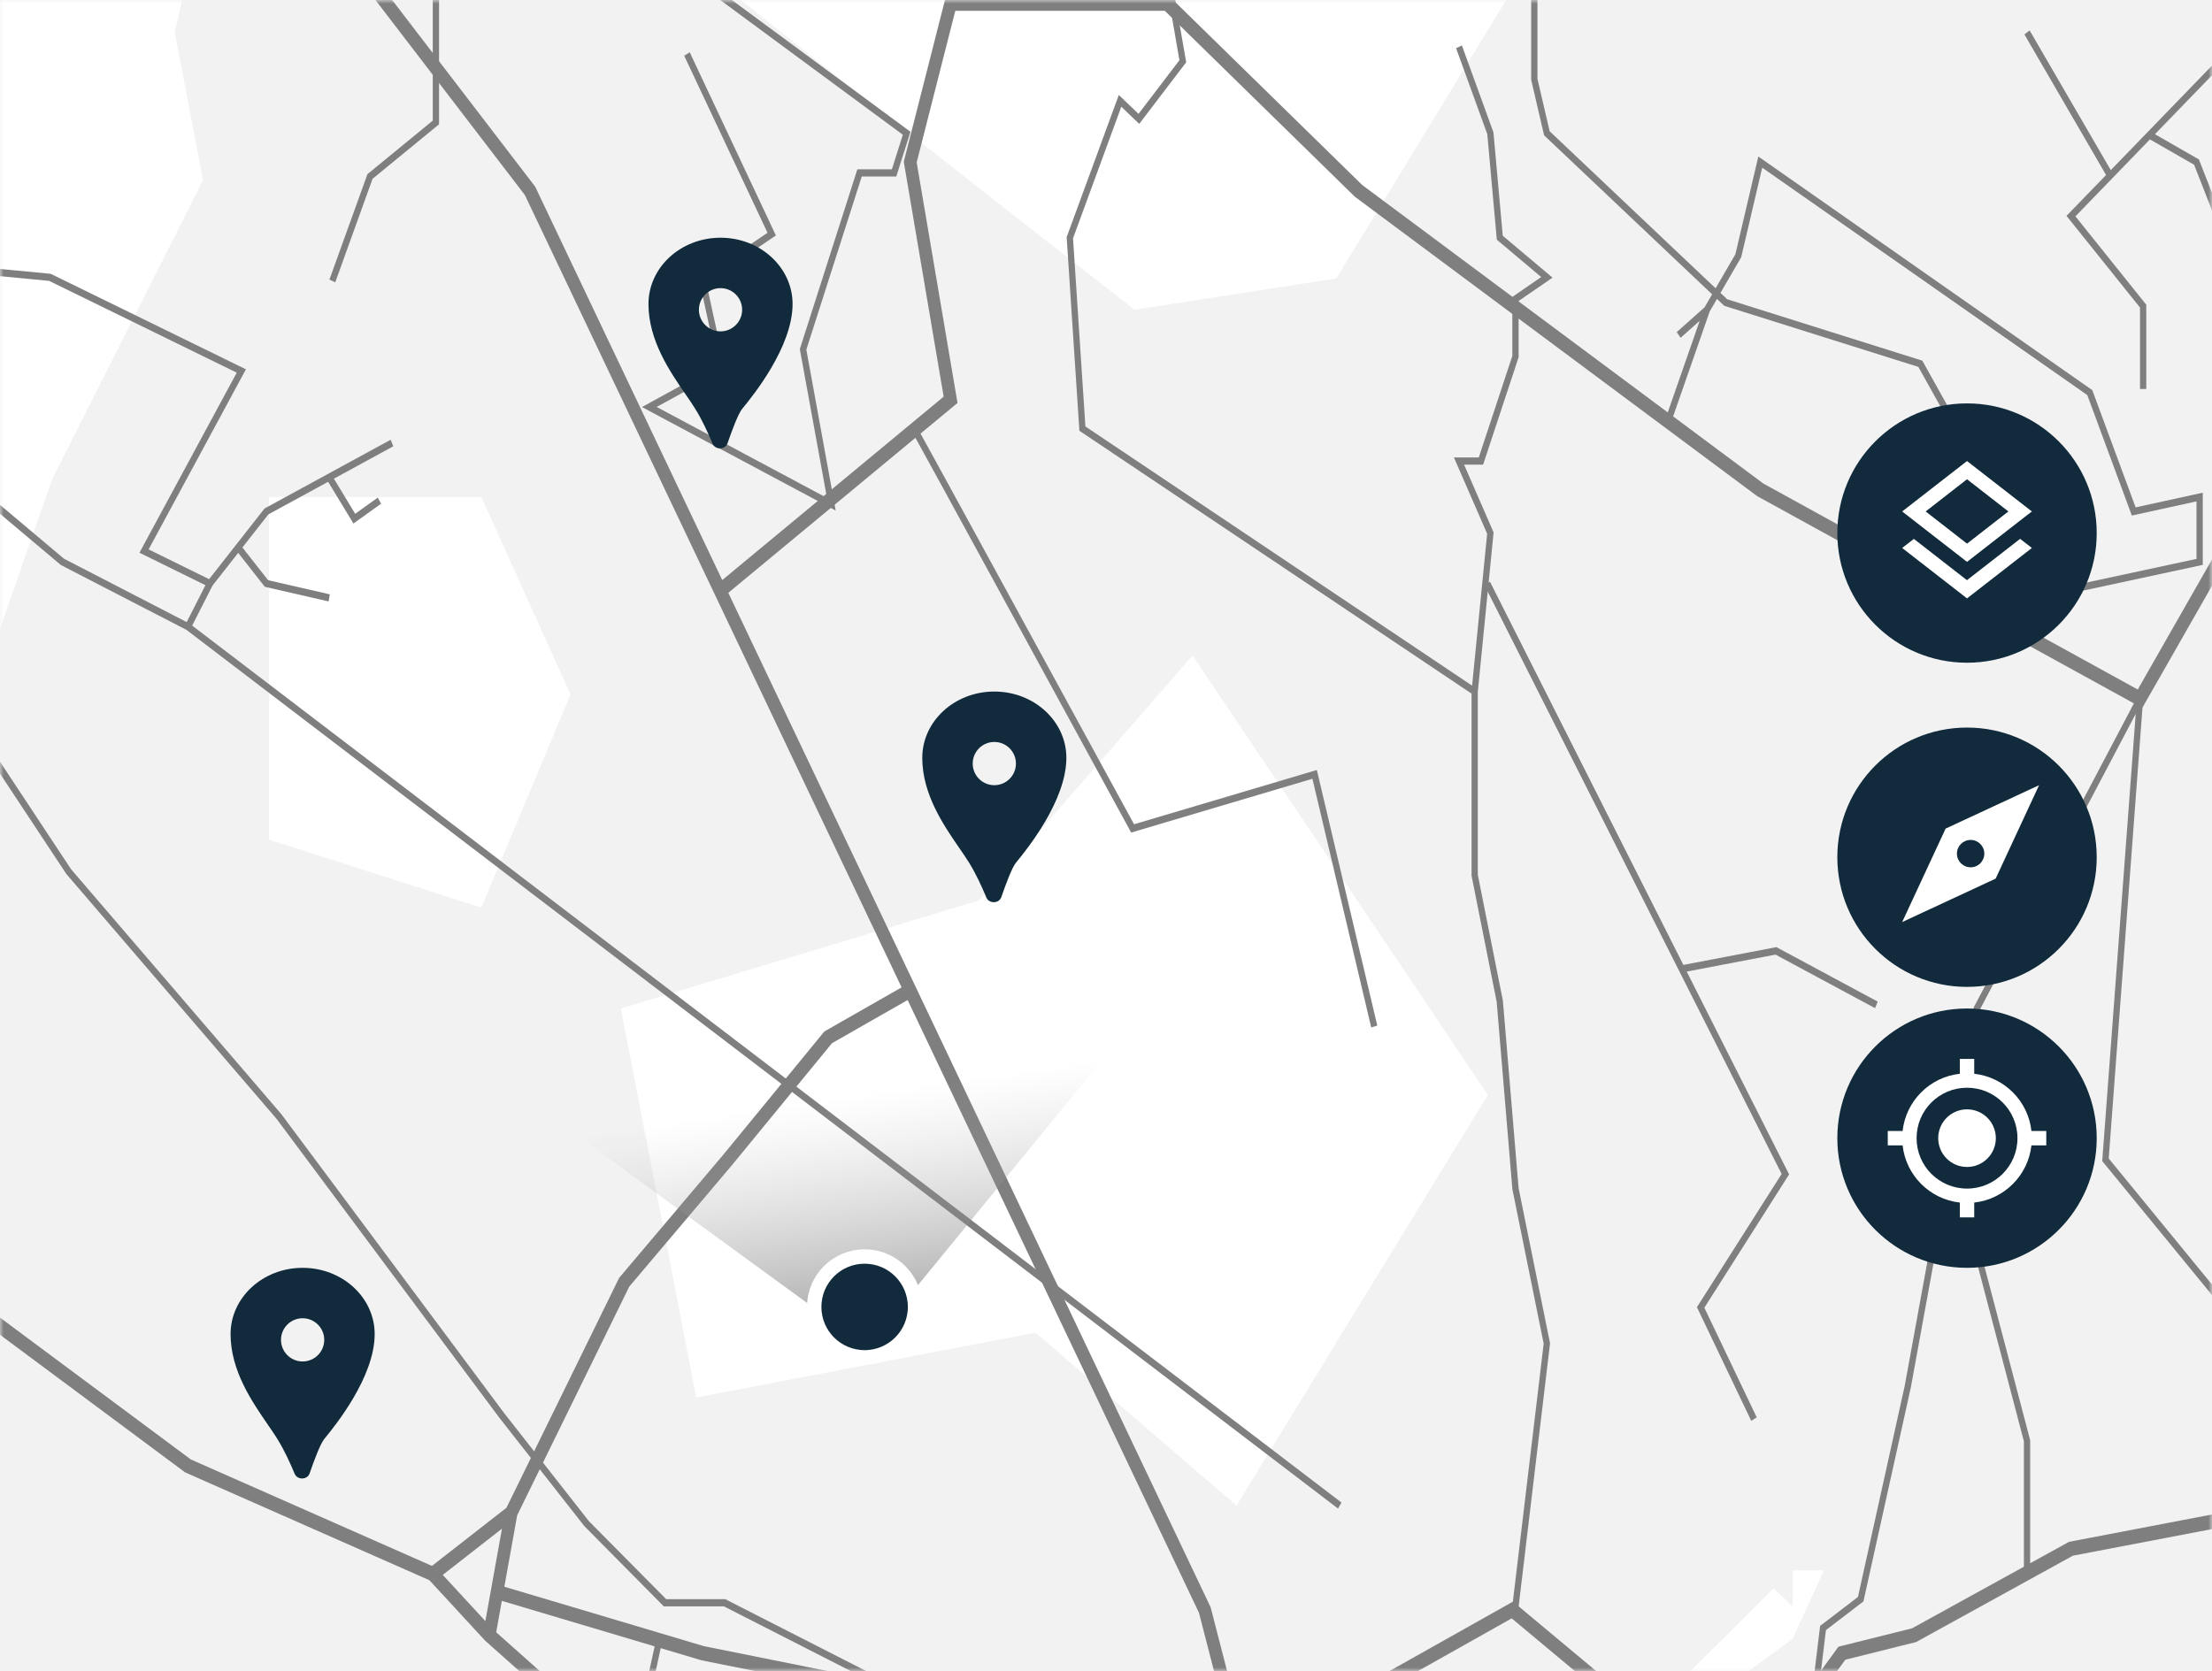<svg width="307" height="232" viewBox="0 0 307 232" fill="none" xmlns="http://www.w3.org/2000/svg">
<rect x="0" y="0" width="307" height="232" fill="#333333" stroke="none"/>
<g clip-path="url(#clip0_122_6262)">
<rect width="307" height="232" fill="#F2F2F2"/>
<mask id="mask0_122_6262" style="mask-type:alpha" maskUnits="userSpaceOnUse" x="0" y="0" width="307" height="232">
<rect width="307" height="232" fill="#C4C4C4"/>
</mask>
<g mask="url(#mask0_122_6262)">
<path d="M28.179 25L24.255 4.5L26.435 -5H-5.393V124L-1.469 91.5L7.251 66.5L28.179 25Z" fill="white"/>
<path d="M99.245 -3C99.945 -2.005 138.346 28.081 157.459 43L185.472 38.649L210.859 -3H99.245Z" fill="white"/>
<path d="M135.868 125L86.165 140L96.629 194L143.716 185L171.62 209L206.499 152L165.516 91L135.868 125Z" fill="white"/>
<path d="M-5.393 239L46.49 245.5L56.954 259.5L69.598 263.5L73.958 288.5H90.525V312.5L84.421 317.5L95.321 339L117.993 349L114.069 365L97.937 355.5L65.674 400L60.006 388.5L54.338 390.5L27.307 384.5L14.227 355.5L-6.264 344.5L-5.393 239Z" fill="white"/>
<path d="M295.877 588L316.804 577L332.5 636.5L317.24 798L226.554 789.5L217.399 749.5L204.319 725.5L209.987 706L227.862 702.5L234.838 722L233.094 740L250.97 747.5L264.921 725.5L267.537 726L273.205 708L269.281 679H280.617L279.745 666.5L284.105 669L285.413 659L289.337 662L285.849 649.5L299.365 637.5L294.569 636.5L290.645 629.5L295.877 600V588Z" fill="white"/>
<path d="M266.229 435L257.946 448L275.821 462L271.461 500.5L260.126 516L243.122 517L224.81 505.5L203.447 502.5L199.959 495.5H211.295L219.143 481.5L216.091 467.5H220.886L222.63 479.5H231.786L237.018 495.5H241.378V473L239.198 462L241.378 435L255.33 418.5L267.537 420L266.229 435Z" fill="white"/>
<path d="M16.843 493.5L-11.496 479L-13.24 510L30.359 530.5L60.006 522L61.75 530.5L73.086 526.5L70.47 515.5L86.165 504.5L60.006 487L40.822 485L36.899 490L40.822 492.5L39.078 495.5L44.31 498L42.566 504.5L45.618 506.5L40.822 512L30.359 502.5L28.615 504.5L32.539 508.5L23.383 512L12.919 501L16.843 493.5Z" fill="white"/>
<path d="M293.261 294.5L286.285 301.5V318L281.053 330L290.209 339L301.109 334.5L306.777 320L305.033 304L293.261 294.5Z" fill="white"/>
<path d="M134.56 291.5L128.893 278.5L138.92 275.5L146.332 280.5L151.128 303.5L134.56 291.5Z" fill="white"/>
<path d="M153.308 334.5L164.208 335.5L162.028 348.5L157.668 352L153.308 347V334.5Z" fill="white"/>
<path d="M209.551 341.5V360.5H203.883L205.627 369.5L216.091 364.5L213.911 353L220.886 348.5L237.018 363L239.198 351.5L246.61 347V340H239.198L235.274 344.5H227.862L225.682 340L209.551 341.5Z" fill="white"/>
<path d="M246.174 220.5L230.042 236.5V247.5H238.326L236.582 236.5L248.79 227.5L253.15 218H248.79V223L246.174 220.5Z" fill="white"/>
<path d="M147.64 269L150.256 257.5H156.796L159.848 261L155.488 271L147.64 269Z" fill="white"/>
<path d="M125.732 785L134.124 773L96.357 746.6L98.455 730.5L76.574 734.5L63.93 710.6H41.803L48.098 681.8L41.803 653H14.527L27.116 701L10.33 684.2L-0.161 697L6.761 720.4L-4.957 727.4L-28.5 752.5V776L7.932 799L74.394 794H92.705L98.455 768.2L125.732 785Z" fill="white"/>
<path d="M79.19 566.8L85.484 552.4L99.327 537L112.407 569.5L128.538 552.4L153.39 566.8L160.802 598L189.577 585L197.425 634L167.314 650.8L150.529 634L120.69 638.5L106.466 605.2L87.582 607.6L79.19 598L81.288 588.4L79.19 566.8Z" fill="white"/>
<path d="M37.334 69V116.552L66.798 126L79.19 96.398L66.798 69H37.334Z" fill="white"/>
<path fill-rule="evenodd" clip-rule="evenodd" d="M208.568 532.151L192.873 589.205L192.848 589.254C190.453 593.92 186.817 601.043 183.692 607.25C182.13 610.354 180.697 613.227 179.61 615.448C178.514 617.689 177.793 619.225 177.633 619.686C177.532 619.974 177.172 621.274 176.608 623.376C176.047 625.462 175.294 628.309 174.413 631.66C172.65 638.362 170.377 647.081 168.118 655.768C166.438 662.226 164.765 668.671 163.315 674.257C160.865 683.692 159.051 690.681 158.913 691.158C158.84 691.408 158.513 692.231 158.028 693.414C157.535 694.618 156.861 696.237 156.074 698.113C154.499 701.867 152.469 706.654 150.526 711.219C148.953 714.916 147.437 718.467 146.265 721.206L136.721 747.6V790H135.85V747.4L145.471 720.794L145.477 720.78C146.597 718.163 148.032 714.803 149.53 711.282L131.913 704.024L124.12 706.51L108.669 704.046L105.744 711.241L93.959 732.5H100.412L103.551 740.223L116.577 757.169L115.924 757.831L102.815 740.777L99.857 733.5H92.372L104.978 710.759L107.788 703.847L88.909 698.79L83.13 703.766L80.975 732.948L93.583 781.858L92.748 782.142L80.093 733.052L82.294 703.234L87.801 698.493L69.437 693.574L62.606 708.276L50.62 725.476L61.753 739.239L65.784 753.122L55.29 766.173L57.012 784.948L56.145 785.052L54.382 765.827L64.795 752.878L60.986 739.761L49.47 725.524L61.875 707.724L68.342 693.805L63.231 695.481L62.992 694.519L69.199 692.484L108.49 703.008L124.061 705.49L131.947 702.976L149.915 710.378C151.805 705.936 153.761 701.32 155.289 697.679C156.076 695.804 156.749 694.188 157.24 692.989C157.74 691.768 158.035 691.019 158.086 690.842C158.22 690.38 160.009 683.489 162.435 674.147C163.894 668.524 165.584 662.014 167.283 655.482C169.543 646.794 171.816 638.075 173.579 631.371C174.46 628.019 175.214 625.171 175.775 623.081C176.332 621.008 176.707 619.651 176.824 619.314C177.012 618.775 177.772 617.165 178.851 614.958C179.94 612.732 181.375 609.855 182.938 606.75C186.053 600.562 189.676 593.463 192.073 588.795L207.738 531.849L208.568 532.151Z" fill="#7F7F7F"/>
<path fill-rule="evenodd" clip-rule="evenodd" d="M108.402 470.904L113.657 501.571L110.193 509.524L116.59 528.126L120.835 530.292L118.517 534.017L123.731 543.493L120.068 550.5H135.281L138.056 558.996L136.033 565.5H139.201L143.296 578.035L141.439 582.061L147.377 586.057L166.962 596.549L194.928 611.86L204.251 595.321L206.45 577.646L214.272 573.95L227.783 581.963L226.945 590.855L237.919 587.948L249.415 602.16L248.777 602.84L237.623 589.052L225.948 592.145L226.853 582.537L214.23 575.051L207.242 578.354L205.086 595.679L195.767 612.212L199.877 613.628V620.293L207.066 628.545L218.269 631.513L218.073 632.487L206.627 629.455L203.58 625.957V636H202.709V624.957L199.006 620.707V614.372L194.929 612.968L166.591 597.453L166.587 597.451L146.972 586.943L141.031 582.945L139.214 586.887L135.383 588.841L133.607 606.169L129.576 604.626L123.726 622.375L126.349 625.386L125.15 628.597L142.907 631.509L172.082 640.507L188.305 642.52L193.053 647.475L206.878 645.492L224.384 651.018L224.153 651.982L206.814 646.508L192.764 648.525L187.929 643.48L171.921 641.493L142.732 632.491L125.377 629.645L181.036 734.648L197.044 747.221L199.065 740.726L206.045 732.713L192.875 727.515L182.973 729.582L180.284 712.087L181.142 711.913L183.679 728.418L192.943 726.485L206.845 731.971L215.192 728.617L217.694 717.129L214.812 713.27L223.672 709.71L221.177 703.504L233.889 670.796L234.684 671.204L222.134 703.496L224.865 710.29L216.303 713.73L218.648 716.871L215.923 729.383L207.084 732.934L205.484 734.771L212.823 737.432L215.377 734.5H221.406L228.754 720.111L248.915 709.545L249.277 710.455L229.366 720.889L221.905 735.5H215.738L213.065 738.568L204.79 735.568L199.819 741.274L197.484 748.779L180.39 735.352L174.067 723.425L160.858 718.935L157.288 713.812L157.968 713.188L161.367 718.065L173.393 722.153L124.211 629.368L119.505 626.217L118.237 629.614L108.593 626.091L98.799 643.2L97.472 649.802L90.445 655.347L88.595 659.064L74.223 655.596L72.242 669.158L62.991 690.064L63.972 694.886L63.123 695.114L60.1 680.239L48.861 665.904L45.127 675.431L39.348 676.962L35.841 680.093L39.679 685.967L33.967 697.064L35.72 703.606L20.046 726.098L25.117 743.077L41.562 747.548L48.185 755.658L47.55 756.342L41.106 748.452L24.448 743.923L19.459 727.217L16.03 734.214L9.15 754.454L19.93 775.244L19.182 775.756L8.184 754.546L15.241 733.786L19.194 725.719L26.726 714.912L8.639 704.048L-2.501 708.967L-2.814 708.033L8.694 702.952L27.28 714.116L34.752 703.394L33.021 696.936L38.633 686.033L34.936 680.375L28.235 675.566L23.525 678.024L13.343 675.483L3.44 671.694V682.5H2.569V671.5H-2.789L-5.513 669.416L-5.029 668.584L-2.526 670.5H3.075L13.573 674.517L23.427 676.976L28.3 674.434L35.209 679.391L38.965 676.038L44.51 674.569L48.26 665.003L45.809 658.906L42.945 657.81L44.327 653.581L41.987 650H38.894L34.84 641.21L33.13 636.303L30.548 633.833L15.2 605.643V601.393L-4.4 595.893V590.667L-6.926 586.8L-6.229 586.2L-3.529 590.333V595.108L15.473 600.439L19.524 594.756L20.863 596.293L24.612 591.989L41.292 592.997L44.765 592H63.639L77.391 598.907L82.447 593.256L83.161 588.368L86.653 577.846L89.646 565.084L81.815 551.1L82.461 547.423L51.162 542.475L-11.657 478.875L-11.081 478.125L-1.731 487.591L0.406 478.371L1.248 478.629L-1.001 488.33L51.541 541.525L82.633 546.441L91.867 493.901L92.721 494.099L82.738 550.9L90.162 564.156L94.059 558.788L96.674 538.272L103.183 530.302V523.382L107.893 512.569L105.797 509.681V506.29L96.65 500.29V493H97.521V499.71L106.668 505.71V509.319L108.318 511.593L112.745 501.429L107.547 471.097L108.402 470.904ZM90.275 566.247L87.483 578.154L84.114 588.305L110.152 608.232V612.382L113.738 620.615L109.262 625.287L117.748 628.386L119.093 624.783L123.24 627.56L90.275 566.247ZM124.456 627.918L125.316 625.614L122.712 622.625L129.058 603.374L132.867 604.831L134.576 588.159L138.585 586.113L142.343 577.965L138.597 566.5H134.797L137.129 559.004L134.677 551.5H118.53L122.708 543.507L117.468 533.983L119.505 530.708L115.91 528.874L109.67 510.726L104.054 523.618V530.698L97.497 538.728L94.885 559.212L90.652 565.044L124.456 627.918ZM83.901 589.344L109.281 608.768V612.618L112.664 620.385L108.076 625.173L97.985 642.8L96.699 649.198L89.788 654.653L88.153 657.936L74.367 654.609L83.901 589.344ZM82.203 594.924L77.579 600.093L63.456 593H44.872L41.376 594.003L24.953 593.011L20.863 597.707L19.588 596.244L16.072 601.178V605.357L31.213 633.167L33.857 635.697L35.632 640.79L39.418 649H42.423L45.31 653.419L44.078 657.19L46.441 658.094L49.106 664.722L60.897 679.761L62.684 688.551L71.404 668.842L82.203 594.924Z" fill="#7F7F7F"/>
<path fill-rule="evenodd" clip-rule="evenodd" d="M313.246 601.151L313.871 601.849L298.673 619.793L290.909 637.618V654.5H298.557L302.095 661.1L309.369 664.538L309.037 665.462L301.502 661.901L298.071 655.5H290.909V672.5H290.038V637.382L297.955 619.207L313.246 601.151Z" fill="#7F7F7F"/>
<path fill-rule="evenodd" clip-rule="evenodd" d="M30.896 466.368L34.816 449.868L35.656 450.132L31.736 466.632L30.896 466.368Z" fill="#7F7F7F"/>
<path fill-rule="evenodd" clip-rule="evenodd" d="M-9.686 248.248L9.95 286.818L11.684 296.275L18.186 305.232L34.261 346.127L38.489 348.439L54.159 338.582L83.754 311.603L113.379 286.597L113.895 287.403L84.283 312.397L54.642 339.418L36.829 350.623L49.077 373.179L79.96 406.134L79.367 406.866L48.457 373.882L28.227 356.034L22.763 359.471L13.703 361.947L6.442 372.244L5.182 376.581V381.172L2.23 385.529L5.165 390.823L6.45 401.149L22.761 409.033L60.656 424.033L79.836 433.541L79.49 434.459L60.341 424.967L22.449 409.967L5.657 401.851L4.329 391.177L1.166 385.471L4.311 380.828V376.419L5.665 371.756L12.69 361.795L4.693 359.5H-10.062V358.5H4.801L13.461 360.985L22.447 358.529L33.351 351.67L27.071 337.371L-10.261 315.445L-9.864 314.555L27.721 336.629L34.115 351.19L37.547 349.031L33.598 346.873L17.441 305.768L10.876 296.725L9.126 287.182L-10.438 248.752L-9.686 248.248ZM29.062 355.509L47.096 371.42L36.064 351.104L29.062 355.509Z" fill="#7F7F7F"/>
<path fill-rule="evenodd" clip-rule="evenodd" d="M292.189 699.943L294.426 745.639L280.826 741.996L263.002 740.499L263.065 739.501L280.957 741.004L293.491 744.361L291.372 701.057L261.341 704.997L261.242 704.003L292.189 699.943Z" fill="#7F7F7F"/>
<path fill-rule="evenodd" clip-rule="evenodd" d="M72.847 27.077L50.698 -1.84L52.006 -3.16L74.284 25.923L100.239 80.525L130.969 55.063L125.434 22.453L131.277 -0.5H162.305L189.075 25.697L244.732 67.126L296.696 95.72L312.83 67.452L314.287 68.548L297.318 98.28L243.878 68.874L188.031 27.303L161.663 1.5H132.583L127.225 22.547L132.892 55.937L101.08 82.295L168.019 223.114L174.62 248.688L188.059 234.664L209.983 222.337L224.619 234.556L236.478 236.987L250.817 234.566L255.152 228.596L265.362 226.048L287.16 214.037L313.415 209.014L313.702 210.986L287.69 215.963L265.932 227.952L256.107 230.404L251.73 236.434L236.451 239.013L223.918 236.444L209.807 224.663L189.047 236.336L175.317 250.664L189.222 274.849L207.175 293.949L215.974 326.779L220.326 360.748L231.405 394.5H243.869V409.76L256.272 437.744L317.855 471.598L317.102 473.402L254.987 439.256L242.127 410.24V396.5H231.868L237.336 427.399V472.587L231.712 509.331L243.845 535.197L249.951 598.044L254.945 584.285L269.317 575.52L295.789 573.029L316.919 552.733L318.038 554.267L296.483 574.971L269.817 577.48L256.313 585.715L250.349 602.146L269.562 799.889L267.83 800.111L242.151 535.803L229.892 509.669L235.593 472.413V451.658L157.805 498.76L115.859 575H-24V573H114.899L156.58 497.24L235.593 449.397V427.6L230.031 396.163L214.885 386.987L173.849 384.481L150.426 362.482L146.013 370.31L130.654 377.363L98.157 410.688L71.602 449.168L-13.805 546.211L-15.03 544.789L70.302 447.832L96.885 409.312L129.722 375.637L144.852 368.69L148.964 361.395L139.104 355.736L100.301 257.138L67.335 227.76L59.59 219.363L25.692 204.396L-12.713 175.839L-11.766 174.161L26.487 202.604L59.95 217.379L70.293 209.305L85.928 177.397L100.371 160.315L100.38 160.304L114.416 143.184L125.132 137.067L72.847 27.077ZM125.967 138.824L115.471 144.816L101.635 161.691L87.336 178.603L71.778 210.354L69.999 220.271L97.706 228.522L139.961 237.023L157.456 242.546L172.856 248.892L166.402 223.886L125.967 138.824ZM173.612 251.329L156.93 244.454L139.579 238.977L97.336 230.478L69.647 222.232L68.866 226.592L101.71 255.862L140.437 354.264L150.491 360.035L167.145 362.977L183.893 357.061L194.903 351.5H206.641L218.357 359.121L214.27 327.221L205.647 295.051L187.884 276.151L173.612 251.329ZM218.774 361.691L206.181 353.5H195.269L184.502 358.939L167.276 365.023L153.245 362.545L174.51 382.519L215.359 385.013L229.177 393.385L218.774 361.691ZM67.365 225.041L61.449 218.627L69.666 212.213L67.365 225.041Z" fill="#7F7F7F"/>
<path fill-rule="evenodd" clip-rule="evenodd" d="M221.174 523.658L231.984 513.234L233.105 514.766L222.137 525.342L208.107 533.394L207.328 531.606L221.174 523.658Z" fill="#7F7F7F"/>
<path fill-rule="evenodd" clip-rule="evenodd" d="M300.056 521.207L294.957 515.354L295.573 514.646L300.927 520.793V541H300.056V521.207Z" fill="#7F7F7F"/>
<path fill-rule="evenodd" clip-rule="evenodd" d="M274.769 140.186L270.034 166.129L274.752 173.269L281.763 199.926V217.5H280.892V200.074L273.964 173.731L269.797 167.426L265.2 192.613L258.623 222.309L253.42 226.291L249.59 257.798L266.451 259.491L294.575 246.376L297.573 252.11L290.795 258.593L280.363 275.31L274.85 282.612L278.011 293.5H262.499L257.397 315.953L271.049 349.746L277.808 344.269L276.302 332.659L280.958 322.732L296.691 298.15L322.434 274.609L322.977 275.391L297.324 298.85L281.819 323.076L290.774 350H301.247L308.775 377.45L304.869 418.303L332.147 447.132L331.557 447.868L303.955 418.697L307.889 377.55L300.608 351H290.174L281.26 324.199L277.206 332.841L278.748 344.731L271.404 350.682L284.853 390.026L270.15 423.285L334.231 461.556L333.829 462.444L268.983 423.715L283.899 389.974L270.473 350.697L257.051 317.474L252.107 339.228L245.622 348.658L246.92 369.52L243.428 395.576L242.567 395.424L246.044 369.48L244.767 348.944L224.026 345.871L227.361 357.062L214.671 380.67L211.145 412.544L183.298 409.499L157.234 408.518L159.391 436.74L132.913 458.523L123.775 457.025L98.771 479.182L72.803 445.33L73.457 444.67L98.885 477.818L123.534 455.975L132.69 457.477L158.479 436.26L156.28 407.482L183.341 408.5L183.354 408.501L183.368 408.502L210.388 411.456L213.831 380.33L226.403 356.938L223.063 345.729L218.143 345H198.374L182.099 323.792L176.828 313.132L167.512 323.361L167.506 323.367L155.846 335.76L151.085 360.607L150.234 360.393L155.054 335.24L166.606 322.961L150.262 301.237L147.224 287.286L132.541 273.901L132.53 273.892L101.594 247.382L89.633 234.159L91.001 227.879L91.846 228.121L90.6 233.841L102.159 246.618L132.95 273.003L196.483 274.502L203.884 278H214.394L235.628 295.909L244.775 290.182L252.611 225.709L257.862 221.691L264.351 192.387L273.947 139.814L296.634 96.741L297.441 97.043L292.667 160.82L313.005 185.658L312.37 186.342L291.765 161.18L296.413 99.094L274.769 140.186ZM235.212 296.799L214.108 279H203.711L196.303 275.498L134.084 274.03L147.86 286.589L173.631 304.641L177.034 311.522L187.057 300.516L214.278 297.996L236.733 303.346L235.212 296.799ZM236.673 304.353L214.224 299.004L187.436 301.484L177.477 312.419L182.812 323.208L198.768 344H217.911L220.837 337.761L236.673 304.353ZM218.855 344.097L222.748 344.674L221.131 339.245L218.855 344.097ZM223.712 344.817L244.987 347.968L251.311 338.772L261.826 292.5H276.803L273.866 282.388L279.678 274.69L290.152 257.907L296.442 251.89L294.212 247.624L266.585 260.509L249.47 258.789L245.577 290.818L236.102 296.751L237.801 304.064L221.694 338.046L223.712 344.817ZM176.385 312.235L172.985 305.359L148.291 288.062L151.057 300.763L167.241 322.275L176.385 312.235Z" fill="#7F7F7F"/>
<path fill-rule="evenodd" clip-rule="evenodd" d="M-9.974 92.302L-9.28 91.698L9.868 120.672L39.042 154.662L69.973 196.17L81.712 211.144L92.459 222H100.662L124.267 234.043L123.913 234.957L100.478 223H92.13L81.099 211.856L69.314 196.825L38.4 155.338L9.208 121.328L-9.974 92.302Z" fill="#7F7F7F"/>
<path fill-rule="evenodd" clip-rule="evenodd" d="M162.846 -1.598L164.631 8.644L158.112 17.197L155.624 14.816L148.924 33.083L150.641 59.201L204.311 95.181L206.399 74.091L201.786 63.5H205.239L209.895 49.408V41.217L213.9 38.458L207.74 33.272L206.42 18.625L202.089 6.692L202.893 6.308L207.273 18.375L208.566 32.728L215.473 38.542L210.766 41.783V49.592L205.84 64.5H203.196L207.294 73.909L205.104 96.028V121.444L208.584 138.92L210.762 164.919L215.129 186.477L210.762 223.068L209.899 222.932L214.244 186.523L209.9 165.081L207.722 139.08L204.233 121.556V96.287L149.807 59.799L148.039 32.917L155.277 13.184L158.016 15.803L163.692 8.356L161.992 -1.402L162.846 -1.598Z" fill="#7F7F7F"/>
<path fill-rule="evenodd" clip-rule="evenodd" d="M95.579 -4.421L126.361 18.295L124.395 24.5H119.603L111.911 48.538L115.983 70.874L89.096 56.506L99.626 50.725L97.02 38.759L106.521 32.314L94.96 7.738L95.727 7.262L107.686 32.686L98.022 39.241L100.643 51.275L91.137 56.494L114.775 69.126L111.007 48.462L118.995 23.5H123.785L125.304 18.705L95.108 -3.579L95.579 -4.421Z" fill="#7F7F7F"/>
<path fill-rule="evenodd" clip-rule="evenodd" d="M156.824 115.265C147.092 97.425 127.469 61.469 126.777 60.277L127.501 59.723C128.199 60.924 147.612 96.495 157.393 114.424L182.763 106.892L191.151 142.369L190.31 142.631L182.148 108.108L156.993 115.576L156.824 115.265Z" fill="#7F7F7F"/>
<path fill-rule="evenodd" clip-rule="evenodd" d="M206.034 81.251L206.788 80.749L233.633 133.95L246.544 131.481L260.605 139.047L260.235 139.953L246.42 132.519L234.1 134.875L248.308 163.031L236.544 181.538L243.815 196.76L243.051 197.24L235.514 181.462L247.27 162.969L206.034 81.251Z" fill="#7F7F7F"/>
<path fill-rule="evenodd" clip-rule="evenodd" d="M213.38 10.934V-4.5H212.509V11.066L214.302 18.784L237.621 40.857L236.577 42.655L232.713 46.105L233.247 46.895L235.899 44.528L231.269 57.814L232.078 58.186L237.288 43.234L238.297 41.496L239.308 42.454L266.242 50.931L284.168 83.054L305.718 78.415V68.396L296.4 70.433L290.385 54.157L244.035 21.726L240.854 35.291L238.107 40.021L215.071 18.216L213.38 10.934ZM238.782 40.66L239.719 41.546L266.795 50.069L284.584 81.946L304.847 77.585V69.604L295.872 71.567L289.692 54.843L244.574 23.274L241.658 35.709L238.782 40.66Z" fill="#7F7F7F"/>
<path fill-rule="evenodd" clip-rule="evenodd" d="M292.952 23.617L281.689 4.223L280.965 4.777L292.298 24.293L286.806 29.966L297.007 42.695V54H297.878V42.305L288.044 30.034L298.385 19.35L304.514 22.868L312.29 42.705L313.085 42.295L305.181 22.132L299.08 18.631L309.494 7.872L308.912 7.128L292.952 23.617Z" fill="#7F7F7F"/>
<path fill-rule="evenodd" clip-rule="evenodd" d="M105.924 231.854L106.54 231.146L111.679 237.046L150.801 247.525L161.504 253.156L165.442 279.777L174.431 291.57L192.065 298.482L214.693 292.987L240.091 300.025L258.422 309.544L258.063 310.456L239.807 300.975L214.68 294.013L192.01 299.518L173.928 292.43L164.624 280.223L160.722 253.844L150.518 248.475L111.239 237.954L105.924 231.854Z" fill="#7F7F7F"/>
<path fill-rule="evenodd" clip-rule="evenodd" d="M60.063 16.743V-4.5H60.934V17.257L51.706 24.824L46.528 39.191L45.723 38.809L50.997 24.176L60.063 16.743Z" fill="#7F7F7F"/>
<path fill-rule="evenodd" clip-rule="evenodd" d="M6.819 38.992L-8.792 37.498L-8.719 36.502L7.031 38.008L34.131 51.268L20.628 76.269L29.023 80.399L36.713 70.591L54.214 61.048L54.588 61.952L46.34 66.449L49.295 71.324L52.428 69.076L52.889 69.924L49.053 72.676L45.543 66.883L37.244 71.409L33.644 76L37.205 80.542L45.775 82.51L45.604 83.49L36.751 81.458L33.058 76.747L29.492 81.296L26.672 86.845L186.181 208.584L185.698 209.416L25.878 87.439L8.446 78.434L-11.191 61.903L-10.676 61.097L8.888 77.566L25.911 86.359L28.514 81.237L19.355 76.731L32.856 51.732L6.819 38.992Z" fill="#7F7F7F"/>
<path fill-rule="evenodd" clip-rule="evenodd" d="M141.137 119.595C142.454 117.981 148 111.181 148 105.206C148 100.122 143.523 96 138 96C132.477 96 128 100.122 128 105.206C128 110.257 130.972 114.576 133.159 117.754C133.663 118.486 134.125 119.158 134.5 119.764C135.444 121.291 136.276 123.1 136.892 124.584C137.265 125.482 138.654 125.455 138.972 124.536C139.623 122.647 140.458 120.433 141 119.764C141.039 119.716 141.085 119.66 141.137 119.595ZM138 109C139.657 109 141 107.657 141 106C141 104.343 139.657 103 138 103C136.343 103 135 104.343 135 106C135 107.657 136.343 109 138 109Z" fill="#112B3C"/>
<path fill-rule="evenodd" clip-rule="evenodd" d="M103.137 56.595C104.454 54.981 110 48.181 110 42.206C110 37.122 105.523 33 100 33C94.477 33 90 37.122 90 42.206C90 47.257 92.972 51.576 95.159 54.754C95.663 55.486 96.126 56.158 96.5 56.764C97.444 58.291 98.276 60.099 98.892 61.584C99.265 62.482 100.654 62.455 100.972 61.536C101.623 59.647 102.458 57.433 103 56.764C103.039 56.716 103.085 56.66 103.137 56.595ZM100 46C101.657 46 103 44.657 103 43C103 41.343 101.657 40 100 40C98.343 40 97 41.343 97 43C97 44.657 98.343 46 100 46Z" fill="#112B3C"/>
<path fill-rule="evenodd" clip-rule="evenodd" d="M45.138 199.595C46.454 197.981 52 191.181 52 185.206C52 180.122 47.523 176 42 176C36.477 176 32 180.122 32 185.206C32 190.257 34.972 194.576 37.159 197.754C37.663 198.486 38.126 199.158 38.5 199.764C39.444 201.291 40.276 203.1 40.892 204.584C41.265 205.482 42.654 205.455 42.972 204.536C43.623 202.647 44.458 200.433 45 199.764C45.039 199.716 45.085 199.66 45.138 199.595ZM42 189C43.657 189 45 187.657 45 186C45 184.343 43.657 183 42 183C40.343 183 39 184.343 39 186C39 187.657 40.343 189 42 189Z" fill="#112B3C"/>
</g>
<circle cx="273" cy="119" r="18" fill="#112B3C"/>
<path d="M264 128L276.972 121.972L283 109L270.028 115.028L264 128ZM273.5 116.6C274.554 116.6 275.4 117.446 275.4 118.5C275.4 119.554 274.554 120.4 273.5 120.4C272.446 120.4 271.6 119.554 271.6 118.5C271.6 117.446 272.446 116.6 273.5 116.6Z" fill="white"/>
<circle cx="273" cy="158" r="18" fill="#112B3C"/>
<path d="M273 154C270.79 154 269 155.79 269 158C269 160.21 270.79 162 273 162C275.21 162 277 160.21 277 158C277 155.79 275.21 154 273 154ZM281.94 157C281.48 152.83 278.17 149.52 274 149.06V147H272V149.06C267.83 149.52 264.52 152.83 264.06 157H262V159H264.06C264.52 163.17 267.83 166.48 272 166.94V169H274V166.94C278.17 166.48 281.48 163.17 281.94 159H284V157H281.94ZM273 165C269.13 165 266 161.87 266 158C266 154.13 269.13 151 273 151C276.87 151 280 154.13 280 158C280 161.87 276.87 165 273 165Z" fill="white"/>
<circle cx="273" cy="74" r="18" fill="#112B3C"/>
<path d="M272.99 80.54L265.62 74.81L264 76.07L273 83.07L282 76.07L280.37 74.8L272.99 80.54ZM273 78L280.36 72.27L282 71L273 64L264 71L265.63 72.27L273 78ZM273 66.53L278.74 71L273 75.47L267.26 71L273 66.53Z" fill="white"/>
<path d="M70 150.255L158 141L123.559 183.104L116.301 184L70 150.255Z" fill="url(#paint0_linear_122_6262)"/>
<circle cx="120" cy="181.427" r="7" fill="#112B3C" stroke="white" stroke-width="2"/>
</g>
<defs>
<linearGradient id="paint0_linear_122_6262" x1="114.869" y1="152.484" x2="122.348" y2="203.243" gradientUnits="userSpaceOnUse">
<stop stop-color="#B3B3B3" stop-opacity="0"/>
<stop offset="1" stop-color="#4A4949"/>
</linearGradient>
<clipPath id="clip0_122_6262">
<rect width="307" height="232" fill="white"/>
</clipPath>
</defs>
</svg>

